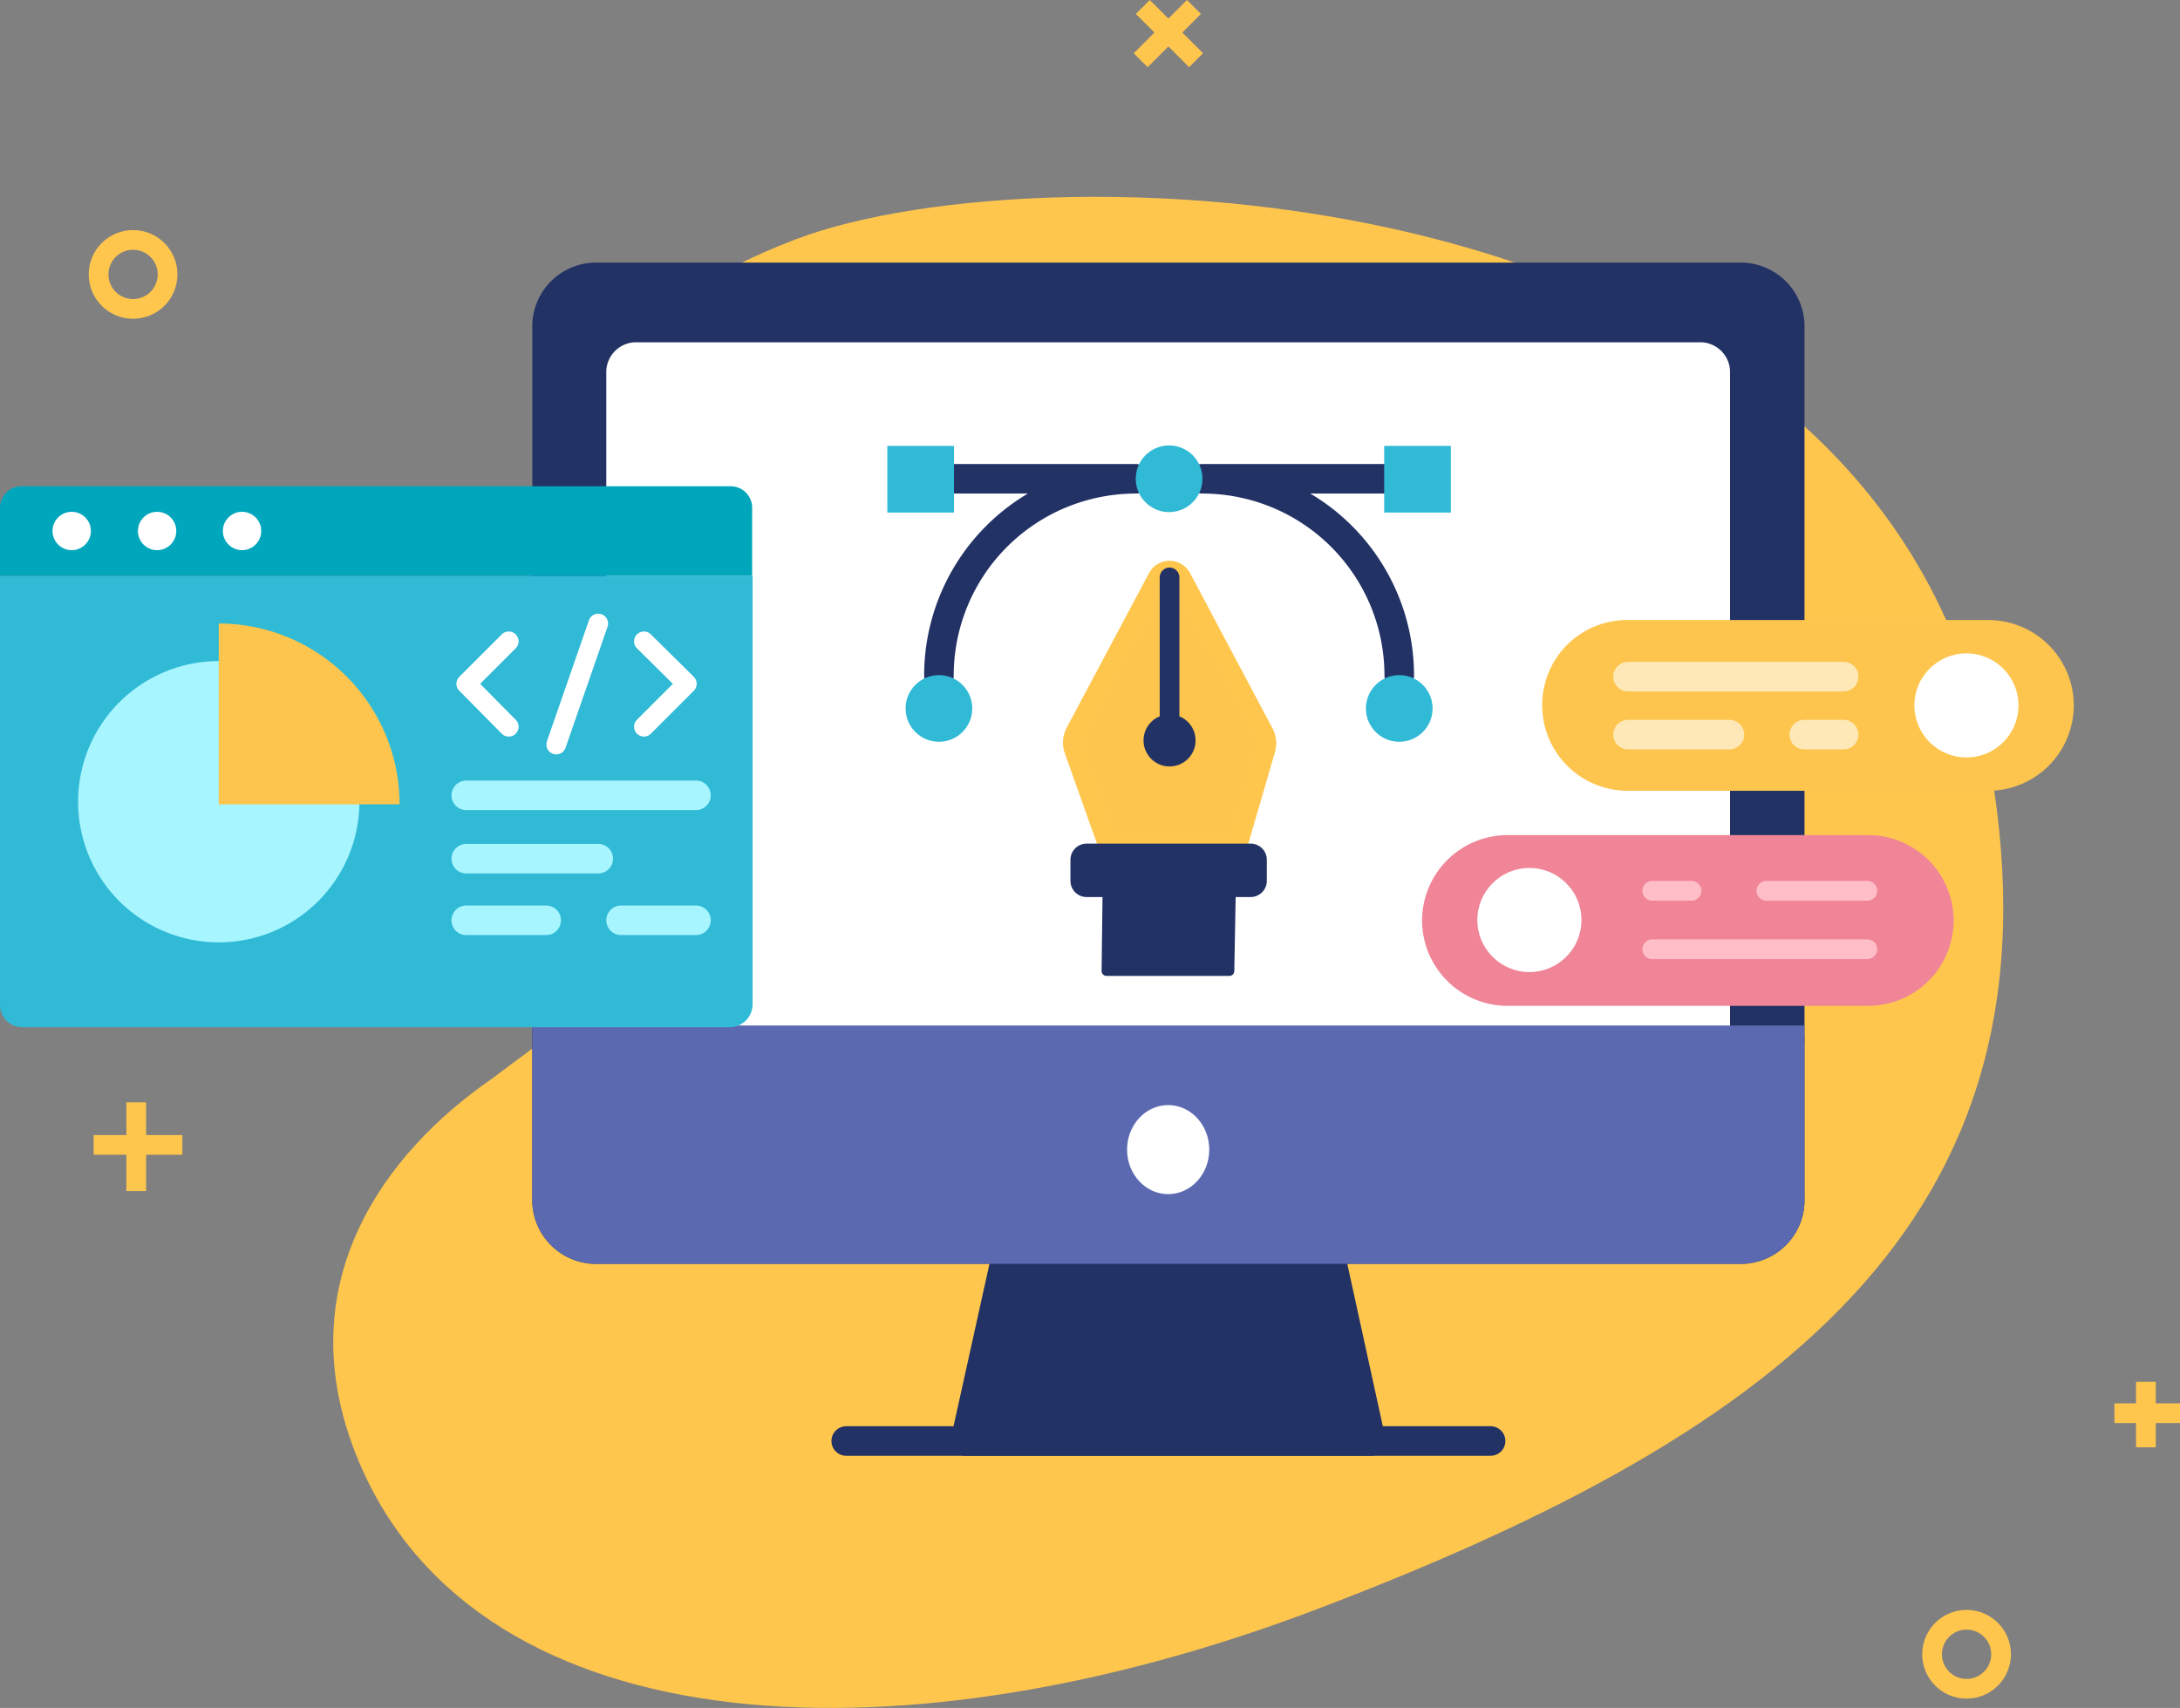 <svg xmlns="http://www.w3.org/2000/svg" width="221.151" height="173.289" viewBox="0 0 221.151 173.289">
  <rect x="0" y="0" width="221.151" height="173.289" fill="#808080" stroke="none"/>
  <g id="ui-ux-design-icon" transform="translate(-1343 -4375.658)">
    <g id="ui-ux-design" transform="translate(12 881)">
      <path id="Path_858" data-name="Path 858" d="M134.816,80.817C160.158,71.181,243.5,73.59,255.592,132.24c9.219,47.069-19.967,69.352-68.009,87.605-43.594,16.539-86.308,13.481-97.612-16.261-6.44-17,3.011-30.02,14.037-37.618,8.663-6.671,22.423-13.389,7.644-42.807C101.97,101.525,117.443,87.4,134.816,80.817Z" transform="translate(1276.933 3438.112)" fill="#ffc64d"/>
      <g id="Group_652" data-name="Group 652" transform="translate(1386.5 3522.804)">
        <path id="Path_859" data-name="Path 859" d="M246.869,329.676h20.569L263.177,310.2H230.608L226.3,329.676Z" transform="translate(-183.864 -211.617)" fill="#233265" stroke="#233265" stroke-linecap="round" stroke-linejoin="round" stroke-miterlimit="10" stroke-width="3"/>
        <path id="Path_860" data-name="Path 860" d="M200.2,349h65.368" transform="translate(-169.855 -230.942)" fill="none" stroke="#233265" stroke-linecap="round" stroke-linejoin="round" stroke-miterlimit="10" stroke-width="3"/>
        <line id="Line_97" data-name="Line 97" x1="126.057" transform="translate(0 77.401)" fill="none" stroke="#e30613" stroke-linecap="round" stroke-linejoin="round" stroke-miterlimit="10" stroke-width="3"/>
        <path id="Path_861" data-name="Path 861" d="M255.986,212.383H139.472a4.976,4.976,0,0,1-4.772-5.17V118.97a4.976,4.976,0,0,1,4.772-5.17H255.986a4.976,4.976,0,0,1,4.772,5.17v88.293A4.962,4.962,0,0,1,255.986,212.383Z" transform="translate(-134.7 -113.8)" fill="#233265" stroke="#233265" stroke-linecap="round" stroke-linejoin="round" stroke-miterlimit="10" stroke-width="3"/>
        <path id="Path_862" data-name="Path 862" d="M261.9,199.219h-111V131.506a1.528,1.528,0,0,1,1.482-1.606H260.418a1.528,1.528,0,0,1,1.482,1.606Z" transform="translate(-143.395 -121.819)" fill="#fff" stroke="#fff" stroke-linecap="round" stroke-linejoin="round" stroke-miterlimit="10" stroke-width="3"/>
        <path id="Path_863" data-name="Path 863" d="M260.757,268v16.012a4.976,4.976,0,0,1-4.772,5.17H139.472a4.976,4.976,0,0,1-4.772-5.17V268Z" transform="translate(-134.7 -190.599)" fill="#5b6ab0" stroke="#5b6ab0" stroke-linecap="round" stroke-miterlimit="10" stroke-width="3"/>
        <ellipse id="Ellipse_418" data-name="Ellipse 418" cx="4.169" cy="4.518" rx="4.169" ry="4.518" transform="translate(58.836 83.976)" fill="#fff"/>
      </g>
      <g id="Group_653" data-name="Group 653" transform="translate(1421.015 3539.853)">
        <path id="Path_864" data-name="Path 864" d="M266.579,194.717l2.78-9.543a2.215,2.215,0,0,0-.185-1.714l-8.339-15.705a1.359,1.359,0,0,0-2.409,0l-8.339,15.659a2.235,2.235,0,0,0-.139,1.807l3.382,9.5Z" transform="translate(-231 -154.32)" fill="#fdc54d" stroke="#ffc64d" stroke-linecap="round" stroke-linejoin="round" stroke-miterlimit="10" stroke-width="2"/>
        <ellipse id="Ellipse_419" data-name="Ellipse 419" cx="2.641" cy="2.641" rx="2.641" ry="2.641" transform="translate(25.99 27.287)" fill="#233265"/>
        <line id="Line_98" data-name="Line 98" y2="13.898" transform="translate(28.63 13.389)" fill="none" stroke="#233265" stroke-linecap="round" stroke-linejoin="round" stroke-miterlimit="10" stroke-width="2"/>
        <path id="Path_865" data-name="Path 865" d="M269.662,246.005H257.2l.093-7.505H269.8Z" transform="translate(-234.963 -192.682)" fill="#233265" stroke="#233265" stroke-linecap="round" stroke-linejoin="round" stroke-miterlimit="10" stroke-width="1"/>
        <path id="Path_866" data-name="Path 866" d="M267.6,232.22H250.921A1.641,1.641,0,0,1,249.3,230.6v-2.177a1.641,1.641,0,0,1,1.621-1.621H267.6a1.641,1.641,0,0,1,1.621,1.621V230.6A1.641,1.641,0,0,1,267.6,232.22Z" transform="translate(-230.723 -186.402)" fill="#233265"/>
        <path id="Path_867" data-name="Path 867" d="M299.418,146.9H278.2a19.969,19.969,0,0,1,19.967,19.967" transform="translate(-246.234 -143.518)" fill="none" stroke="#233265" stroke-linecap="round" stroke-linejoin="round" stroke-miterlimit="10" stroke-width="3"/>
        <path id="Path_868" data-name="Path 868" d="M217.8,146.9h21.218a19.969,19.969,0,0,0-19.967,19.967" transform="translate(-213.816 -143.518)" fill="none" stroke="#233265" stroke-linecap="round" stroke-linejoin="round" stroke-miterlimit="10" stroke-width="3"/>
        <ellipse id="Ellipse_420" data-name="Ellipse 420" cx="3.382" cy="3.382" rx="3.382" ry="3.382" transform="translate(25.202 0)" fill="#30bad6"/>
        <ellipse id="Ellipse_421" data-name="Ellipse 421" cx="3.382" cy="3.382" rx="3.382" ry="3.382" transform="translate(1.853 23.303)" fill="#30bad6"/>
        <ellipse id="Ellipse_422" data-name="Ellipse 422" cx="3.382" cy="3.382" rx="3.382" ry="3.382" transform="translate(48.551 23.303)" fill="#30bad6"/>
        <rect id="Rectangle_316" data-name="Rectangle 316" width="6.764" height="6.764" transform="translate(0 0.046)" fill="#30bad6"/>
        <rect id="Rectangle_317" data-name="Rectangle 317" width="6.764" height="6.764" transform="translate(50.404 0.046)" fill="#30bad6"/>
      </g>
      <g id="Group_654" data-name="Group 654" transform="translate(1475.264 3579.386)">
        <path id="Path_869" data-name="Path 869" d="M371.562,233.627h-36.6a8.68,8.68,0,0,1-8.663-8.663h0a8.68,8.68,0,0,1,8.663-8.663h36.6a8.68,8.68,0,0,1,8.663,8.663h0A8.68,8.68,0,0,1,371.562,233.627Z" transform="translate(-326.3 -216.3)" fill="#f08598"/>
        <ellipse id="Ellipse_423" data-name="Ellipse 423" cx="5.281" cy="5.281" rx="5.281" ry="5.281" transform="translate(5.606 3.336)" fill="#fff"/>
        <line id="Line_99" data-name="Line 99" x2="10.238" transform="translate(34.931 5.652)" fill="none" stroke="#ffbec7" stroke-linecap="round" stroke-linejoin="round" stroke-miterlimit="10" stroke-width="2"/>
        <line id="Line_100" data-name="Line 100" x2="3.984" transform="translate(23.349 5.652)" fill="none" stroke="#ffbec7" stroke-linecap="round" stroke-linejoin="round" stroke-miterlimit="10" stroke-width="2"/>
        <line id="Line_101" data-name="Line 101" x2="21.82" transform="translate(23.349 11.582)" fill="none" stroke="#ffbec7" stroke-linecap="round" stroke-linejoin="round" stroke-miterlimit="10" stroke-width="2"/>
      </g>
      <g id="Group_655" data-name="Group 655" transform="translate(1487.448 3557.566)">
        <path id="Path_870" data-name="Path 870" d="M361.263,169.2h36.6a8.68,8.68,0,0,1,8.663,8.663h0a8.68,8.68,0,0,1-8.663,8.663h-36.6a8.68,8.68,0,0,1-8.663-8.663h0A8.621,8.621,0,0,1,361.263,169.2Z" transform="translate(-352.599 -169.2)" fill="#fdc54d"/>
        <ellipse id="Ellipse_424" data-name="Ellipse 424" cx="5.281" cy="5.281" rx="5.281" ry="5.281" transform="translate(37.757 3.382)" fill="#fff"/>
        <line id="Line_102" data-name="Line 102" x1="10.285" transform="translate(8.71 11.628)" fill="none" stroke="#ffe8b7" stroke-linecap="round" stroke-linejoin="round" stroke-miterlimit="10" stroke-width="3"/>
        <line id="Line_103" data-name="Line 103" x1="3.984" transform="translate(26.592 11.628)" fill="none" stroke="#ffe8b7" stroke-linecap="round" stroke-linejoin="round" stroke-miterlimit="10" stroke-width="3"/>
        <line id="Line_104" data-name="Line 104" x1="21.867" transform="translate(8.71 5.745)" fill="none" stroke="#ffe8b7" stroke-linecap="round" stroke-linejoin="round" stroke-miterlimit="10" stroke-width="3"/>
      </g>
      <g id="Group_658" data-name="Group 658" transform="translate(1331 3543.992)">
        <g id="Group_656" data-name="Group 656" transform="translate(0 0)">
          <path id="Path_871" data-name="Path 871" d="M89.024,205.31H17.077a2.273,2.273,0,0,1-2.177-2.363V159.5H91.248v43.447A2.342,2.342,0,0,1,89.024,205.31Z" transform="translate(-14.9 -150.42)" fill="#30bad6"/>
          <path id="Path_872" data-name="Path 872" d="M91.2,148.98H14.9v-6.9a2.175,2.175,0,0,1,2.177-2.177H89.024a2.175,2.175,0,0,1,2.177,2.177v6.9Z" transform="translate(-14.9 -139.9)" fill="#00a6bb"/>
          <ellipse id="Ellipse_425" data-name="Ellipse 425" cx="1.946" cy="1.946" rx="1.946" ry="1.946" transform="translate(5.328 2.594)" fill="#fff"/>
          <ellipse id="Ellipse_426" data-name="Ellipse 426" cx="1.946" cy="1.946" rx="1.946" ry="1.946" transform="translate(22.608 2.594)" fill="#fff"/>
          <ellipse id="Ellipse_427" data-name="Ellipse 427" cx="1.946" cy="1.946" rx="1.946" ry="1.946" transform="translate(13.991 2.594)" fill="#fff"/>
        </g>
        <path id="Path_936" data-name="Path 936" d="M14.269,0A14.269,14.269,0,1,1,0,14.269,14.269,14.269,0,0,1,14.269,0Z" transform="translate(7.922 17.741)" fill="#a7f5ff"/>
        <path id="Path_873" data-name="Path 873" d="M81.146,189.046A18.358,18.358,0,0,0,62.8,170.7v18.346H81.146Z" transform="translate(-40.609 -156.774)" fill="#fdc54d"/>
        <line id="Line_105" data-name="Line 105" x2="23.303" transform="translate(47.3 31.36)" fill="none" stroke="#a7f5ff" stroke-linecap="round" stroke-linejoin="round" stroke-miterlimit="10" stroke-width="3"/>
        <path id="Path_935" data-name="Path 935" d="M0,0H7.6" transform="translate(63.006 44.039)" fill="none" stroke="#a7f5ff" stroke-linecap="round" stroke-width="3"/>
        <line id="Line_107" data-name="Line 107" x2="8.107" transform="translate(47.3 44.039)" fill="none" stroke="#a7f5ff" stroke-linecap="round" stroke-linejoin="round" stroke-miterlimit="10" stroke-width="3"/>
        <line id="Line_108" data-name="Line 108" x2="13.389" transform="translate(47.3 37.787)" fill="none" stroke="#a7f5ff" stroke-linecap="round" stroke-linejoin="round" stroke-miterlimit="10" stroke-width="3"/>
        <g id="Group_657" data-name="Group 657" transform="translate(47.3 13.929)">
          <path id="Path_874" data-name="Path 874" d="M121.308,183.163,117,178.808l4.308-4.308" transform="translate(-117 -172.693)" fill="none" stroke="#fff" stroke-linecap="round" stroke-linejoin="round" stroke-miterlimit="10" stroke-width="2"/>
          <path id="Path_875" data-name="Path 875" d="M155.9,174.5l4.355,4.308-4.355,4.355" transform="translate(-137.879 -172.693)" fill="none" stroke="#fff" stroke-linecap="round" stroke-linejoin="round" stroke-miterlimit="10" stroke-width="2"/>
          <line id="Line_109" data-name="Line 109" x1="4.262" y2="12.277" transform="translate(9.127)" fill="none" stroke="#fff" stroke-linecap="round" stroke-linejoin="round" stroke-miterlimit="10" stroke-width="2"/>
        </g>
      </g>
    </g>
    <g id="Group_783" data-name="Group 783" transform="translate(921 633)">
      <g id="Ellipse_95" data-name="Ellipse 95" transform="translate(617 3906)" fill="none" stroke="#ffc64d" stroke-width="2">
        <circle cx="4.5" cy="4.5" r="4.5" stroke="none"/>
        <circle cx="4.5" cy="4.5" r="3.5" fill="none"/>
      </g>
      <g id="Group_88" data-name="Group 88" transform="translate(187 1774.349)">
        <line id="Line_15" data-name="Line 15" y1="6.651" transform="translate(452.692 2108.5)" fill="none" stroke="#ffc64d" stroke-width="2"/>
        <line id="Line_16" data-name="Line 16" x1="6.651" transform="translate(449.5 2111.692)" fill="none" stroke="#ffc64d" stroke-width="2"/>
      </g>
      <g id="Path_336" data-name="Path 336" transform="translate(431 3766)" fill="none">
        <path d="M4.5,0A4.5,4.5,0,1,1,0,4.5,4.5,4.5,0,0,1,4.5,0Z" stroke="none"/>
        <path d="M 4.5 2 C 3.122 2 2 3.122 2 4.5 C 2 5.878 3.122 7 4.5 7 C 5.878 7 7 5.878 7 4.5 C 7 3.122 5.878 2 4.5 2 M 4.5 0 C 6.985 0 9 2.015 9 4.5 C 9 6.985 6.985 9 4.5 9 C 2.015 9 0 6.985 0 4.5 C 0 2.015 2.015 0 4.5 0 Z" stroke="none" fill="#ffc64d"/>
      </g>
      <g id="Group_87" data-name="Group 87" transform="translate(-18 1746)">
        <line id="Line_15-2" data-name="Line 15" y1="9" transform="translate(453.82 2108.5)" fill="none" stroke="#ffc64d" stroke-width="2"/>
        <line id="Line_16-2" data-name="Line 16" x1="9" transform="translate(449.5 2112.82)" fill="none" stroke="#ffc64d" stroke-width="2"/>
      </g>
      <g id="Group_90" data-name="Group 90" transform="translate(1713.616 1931.992) rotate(45)">
        <line id="Line_15-3" data-name="Line 15" y1="7.641" transform="translate(453.168 2108.5)" fill="none" stroke="#ffc64d" stroke-width="2"/>
        <line id="Line_16-3" data-name="Line 16" x1="7.641" transform="translate(449.5 2112.168)" fill="none" stroke="#ffc64d" stroke-width="2"/>
      </g>
    </g>
  </g>
</svg>
